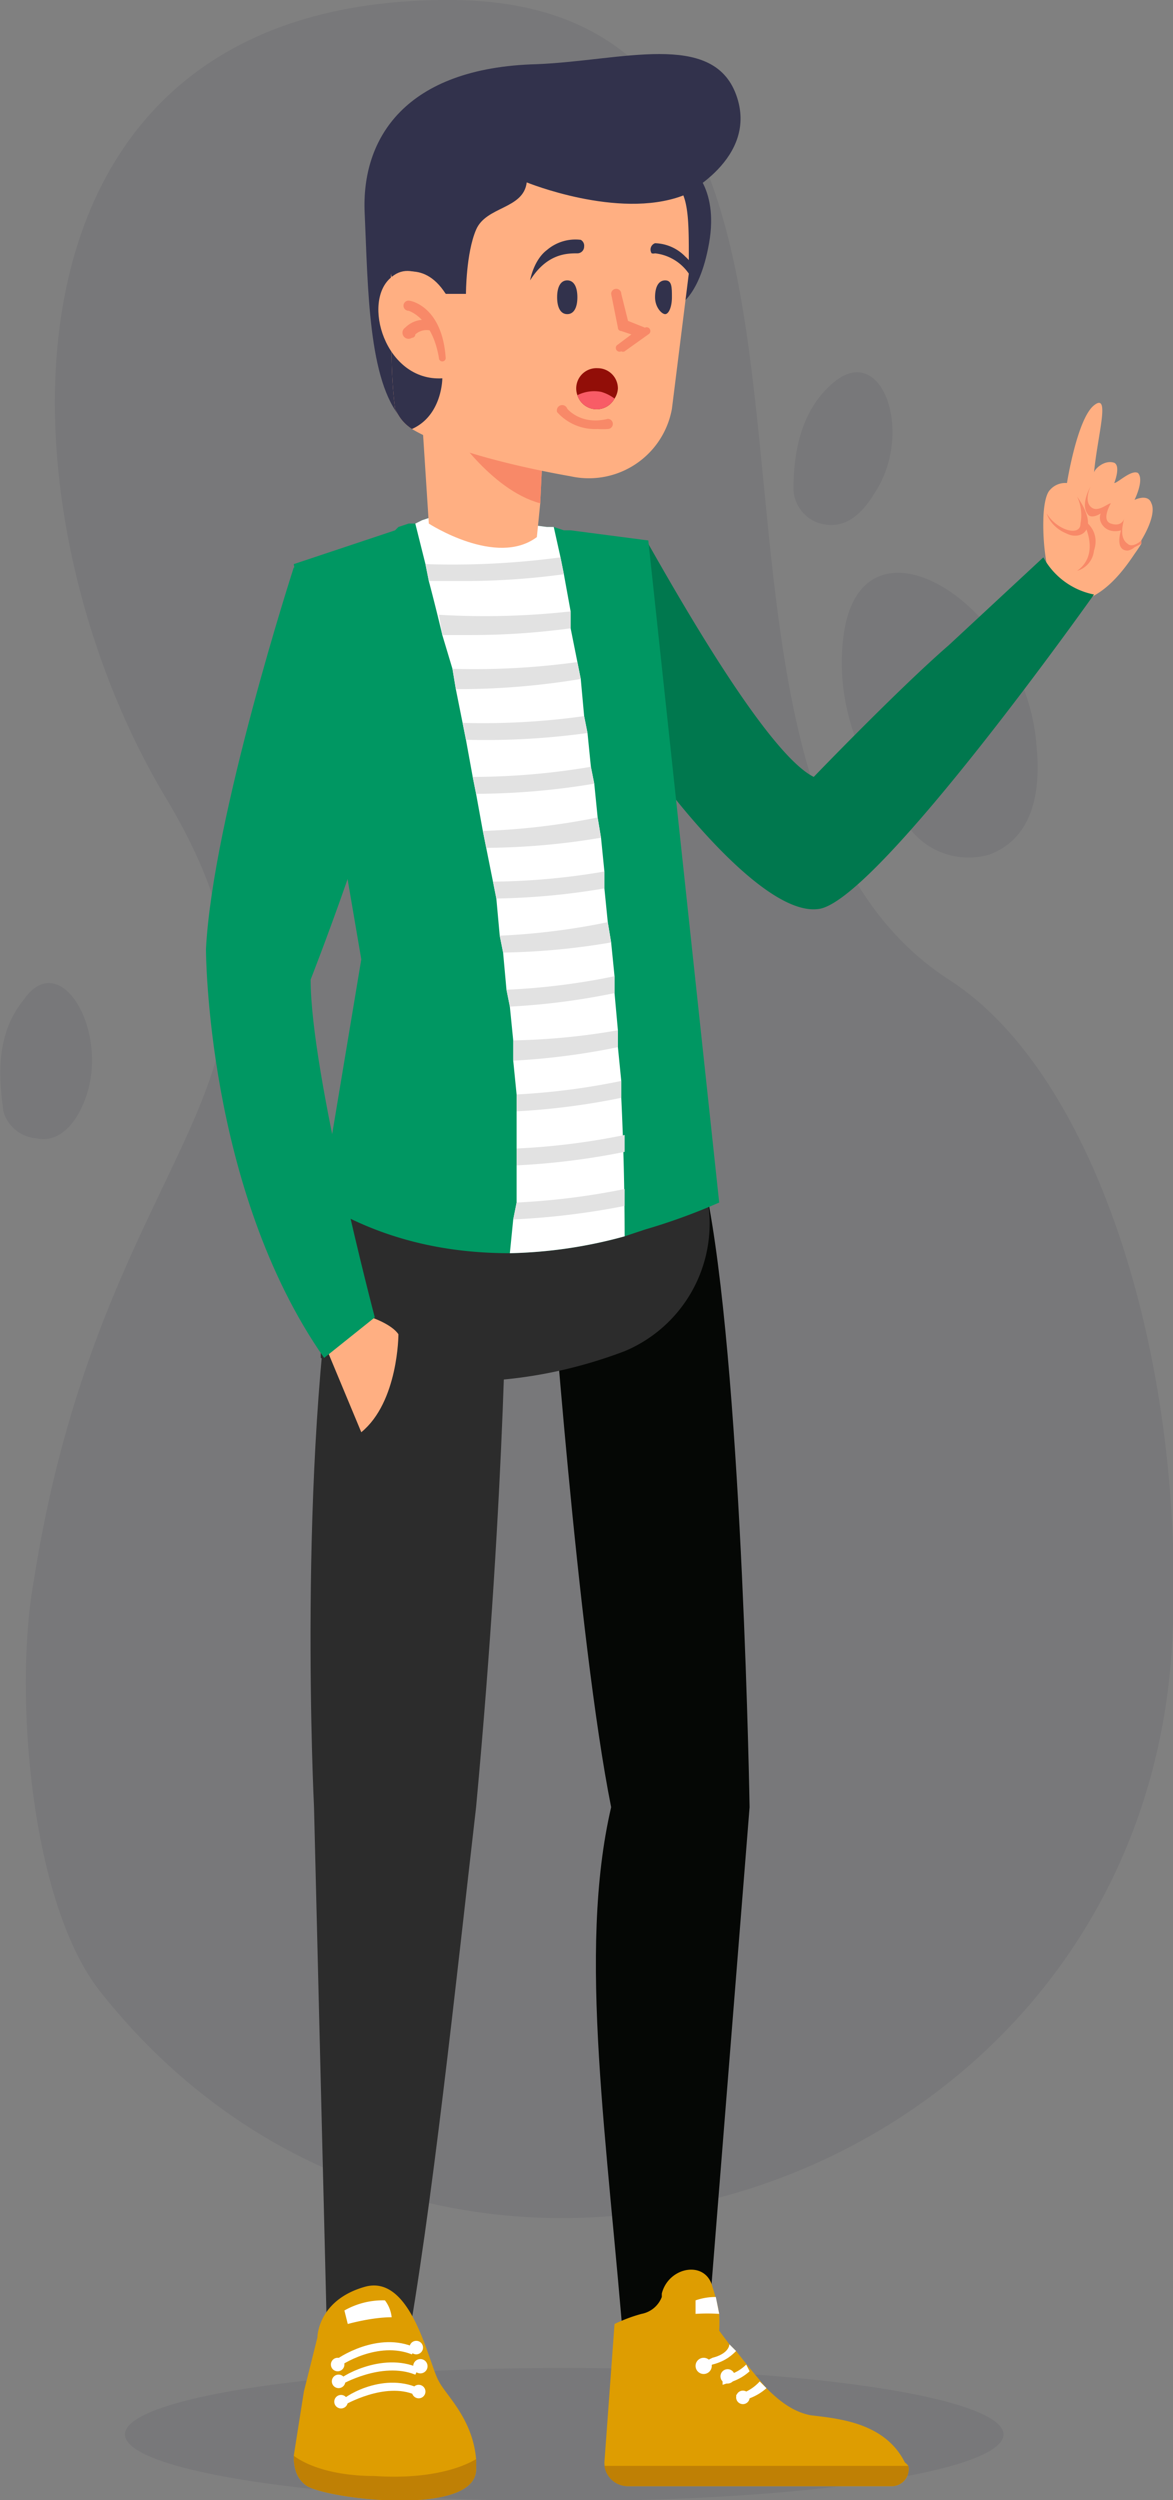 <svg xmlns="http://www.w3.org/2000/svg" width="347.4" height="740.1"><rect width="100%" height="100%" fill="#808080" stroke="none"/><g transform="translate(-158 -260)"><ellipse cx="130.1" cy="19.7" rx="130.1" ry="19.7" transform="translate(195 961)" fill="#32324c" opacity=".1"/><g fill="#32324c"><path d="M505 749c-11 162-216 228-317 101-21-26-26-89-20-122 21-134 90-147 39-232s-56-237 85-236 50 227 147 290c44 28 71 115 66 199z" opacity=".1"/><path d="M451 513a22 22 0 01-23-7c-10-11-24-33-20-59 6-38 54-8 57 34 2 21-6 29-14 32zM401 415a11 11 0 01-8-10c0-8 1-22 11-31 15-14 25 14 13 32-6 10-12 10-16 9zM169 597a11 11 0 01-10-8c-1-8-3-22 6-33 11-16 26 10 18 30-4 10-10 12-14 11z" opacity=".1"/></g><path d="M380 795l-13 163h-24c-5-64-14-120-4-163-10-50-18-162-18-162 18-8 47-16 47-16 10 55 12 178 12 178z" fill="#050705"/><path d="M422 996h-78a7 7 0 01-7-7l3-41a46 46 0 018-3 8 8 0 006-5v-1c2-8 13-10 15-2a56 56 0 012 8 44 44 0 010 5l3 4 2 2a377 377 0 009 11c4 4 8 7 13 8 8 1 22 2 28 14a4 4 0 011 1 5 5 0 01-5 6z" fill="#de9d01"/><path d="M422 996h-78a7 7 0 01-7-6h90a5 5 0 01-5 6z" fill="#bf8005"/><path d="M376 956c-1 1-3 3-7 4l-2 1v-2l2-1c4-1 5-3 5-4l2 2z" fill="#fff"/><circle cx="2.4" cy="2.4" r="2.4" fill="#fff" transform="translate(364 958)"/><path d="M380 962a15 15 0 01-5 3l-3 1v-2l2-1a12 12 0 005-3l1 2z" fill="#fff"/><path d="M375 965a2 2 0 11-3-3 2 2 0 013 3z" fill="#fff"/><g><path d="M385 967a16 16 0 01-5 3l-3 1-1-2 3-1a13 13 0 004-3l2 2z" fill="#fff"/><path d="M380 970a2 2 0 11-3-2 2 2 0 013 2z" fill="#fff"/></g><g><path d="M371 945a55 55 0 00-7 0v-4a18 18 0 016-1l1 5z" fill="#fff"/></g><g><path d="M308 633s0 65-9 162c-6 52-13 119-21 163h-23l-4-163s-5-101 7-170z" fill="#2c2c2c"/><path d="M299 991c0 14-43 9-50 5-3-2-4-5-4-9l3-19 4-16s0-11 14-15 19 23 22 28c2 4 10 11 11 23a26 26 0 010 3z" fill="#de9d01"/><path d="M258 961l-1-2c1-1 13-9 24-4l-1 2c-10-4-21 3-22 4zM260 972l-1-1c0-1 12-9 23-4l-1 2c-9-4-21 3-21 3zM259 966l-1-1c0-1 13-9 24-4l-1 2c-10-4-22 3-22 3z" fill="#fff"/><path d="M260 960a2 2 0 11-2-2 2 2 0 012 2zM260 966a2 2 0 11-2-3 2 2 0 012 3zM261 971a2 2 0 11-2-2 2 2 0 012 2zM284 968a2 2 0 11-2-2 2 2 0 012 2zM284 962a2 2 0 11-3-3 2 2 0 013 3zM283 956a2 2 0 11-2-3 2 2 0 012 3z" fill="#fff"/><path d="M299 991c0 14-43 9-50 5-3-2-4-5-4-9 4 3 12 6 24 6 15 1 25-2 30-5a26 26 0 010 3z" fill="#bf8005"/><path d="M272 941a23 23 0 00-12 3l1 4s7-2 13-2a10 10 0 00-2-5z" fill="#fff"/><g><path d="M261 608s-8 29-8 54c0 0 40 17 90-2a41 41 0 0023-51v-1s-64-3-105 0z" fill="#2c2c2c"/></g></g><g><path d="M496 420v1a53 53 0 01-2 3c-4 6-9 12-16 14 0 0-9-8-10-11a66 66 0 01-1-13s0-7 2-9a6 6 0 015-2s3-19 8-23 1 9 0 20c0-1 3-4 6-3 2 1 0 6 0 6 1 0 5-4 7-3 2 2-1 8-1 8s4-2 5 1c1 2 0 6-3 11z" fill="#ffaf82"/><path d="M496 420v1l-2 1a4 4 0 01-2 1c-4 0-2-6-2-6s-3 1-5-1-1-4-1-4-3 2-4 0c-2-3 1-8 1-8s-2 4 0 6 5-1 6-1c0 0-3 5 0 6s4-1 4-2c0 1-2 6 1 8 1 1 3 0 4-1z" fill="#f88968"/><path d="M477 407a13 13 0 011 8c0 4-7 2-10-3 0 0 1 4 6 6 4 2 10-1 3-11z" fill="#f88968"/><path d="M479 415s5 9-2 14a7 7 0 005-6c2-6-3-9-3-9z" fill="#f88968"/><g><path d="M467 425l-28 26c-15 13-40 39-40 39-14-7-41-55-49-69-6 22-7 44 0 65 10 14 36 46 51 43 18-4 81-93 81-93a22 22 0 01-15-11z" fill="#00784e"/></g></g><g><path d="M371 616a179 179 0 01-22 8l-6 2a138 138 0 01-34 5c-19 0-38-4-56-15l12-72-20-117 30-10 1-1 3-1h2l2-1 6-2 31 4h2l3 1h2l23 3z" fill="#009762"/><path d="M343 626a138 138 0 01-34 5l1-10 1-5v-11-5-11-5l-1-10v-6l-1-10-1-5-1-11-1-5-1-11-1-5-2-10-1-5-2-11-1-5-2-11-1-5-2-10-1-6-3-10a633 633 0 00-4-16l-1-5-3-12 2-1 6-2 31 4h2l2 9 1 5 2 11v5l2 10 1 5 1 11 1 5 1 10 1 5 1 10 1 6 1 10v5l1 10 1 6 1 10v5l1 11v5l1 10v5a889 889 0 011 41z" fill="#fff"/><path d="M325 430a217 217 0 01-28 2h-12l-1-5a241 241 0 0040-2l1 5zM327 446a218 218 0 01-30 2h-8l-1-6a231 231 0 0039-1v5zM330 461a219 219 0 01-34 3h-3l-1-6a224 224 0 0037-2l1 5zM332 477a220 220 0 01-36 2l-1-5a215 215 0 0036-2l1 5zM334 492a215 215 0 01-35 3l-1-5a211 211 0 0035-3l1 5zM336 508a211 211 0 01-34 3l-1-5a206 206 0 0034-4l1 6zM337 523a208 208 0 01-32 3l-1-5a204 204 0 0033-3v5zM339 539a207 207 0 01-32 3l-1-5a202 202 0 0032-4l1 6zM340 554a206 206 0 01-31 4l-1-5a200 200 0 0032-4v5zM341 570a207 207 0 01-31 4v-6a200 200 0 0031-3v5zM342 585a209 209 0 01-31 4v-5a203 203 0 0031-4v5zM343 601a214 214 0 01-32 4v-5a205 205 0 0032-4v5zM343 617a222 222 0 01-33 4l1-5a212 212 0 0032-4v5z" fill="#e2e2e2"/></g><g><path d="M362 309s9 6 6 23-10 19-10 19-10-38 4-42z" fill="#32324c"/><path d="M319 388l-1 21-1 10c-12 9-32-4-32-4l-2-31c5-4 20-1 29 1l7 3z" fill="#ffaf82"/><path d="M319 388l-1 21c-15-4-27-23-27-23l21-1 7 3z" fill="#f88968"/><path d="M360 318s23-11 16-30-34-10-59-9c-39 1-52 22-51 44s1 50 11 61 16-5 21-18 36-55 62-48z" fill="#32324c"/><path d="M362 336v5l-5 40a25 25 0 01-30 20c-17-3-37-8-47-14-3-2-4-4-5-6a139 139 0 01-1-19c-1-21 1-49 1-49 20-25 76-15 85 4 2 4 2 11 2 19z" fill="#ffaf82"/><path d="M341 375a6 6 0 01-1 3 6 6 0 01-11-1 6 6 0 016-8 6 6 0 016 6z" fill="#920e08"/><path d="M340 378a6 6 0 01-11-1 11 11 0 017-1 12 12 0 014 2z" fill="#f85c66"/><path d="M329 348c0 3-1 5-3 5s-3-2-3-5 1-5 3-5 3 2 3 5zM357 348c0 3-1 5-2 5s-3-2-3-5 1-5 3-5 2 2 2 5zM274 342s9-6 16 5h6s0-12 3-19 14-6 15-14c0 0 27 11 46 4s-38-39-66-24-25 28-20 48z" fill="#32324c"/><path d="M315 343s1-6 5-9a13 13 0 0110-3 2 2 0 011 2 2 2 0 01-2 2c-3 0-9 0-14 8zM362 337v4a14 14 0 00-10-6 2 2 0 01-1 0 2 2 0 011-3 13 13 0 019 4 10 10 0 011 1zM280 387c-3-2-4-4-5-6a139 139 0 01-1-19l15 10s0 11-9 15z" fill="#32324c"/><path d="M290 347s-9-11-16-5c-9 7-2 31 15 30z" fill="#ffaf82"/><path d="M289 367a1 1 0 01-1-1c-2-12-9-14-9-14a1 1 0 010-3c1 0 10 2 11 17a1 1 0 01-1 1z" fill="#f88968"/><path d="M280 360a1 1 0 01-2-3 8 8 0 018-2 1 1 0 010 3 5 5 0 00-5 1 1 1 0 01-1 1z" fill="#f88968"/><g><path d="M335 387a15 15 0 01-12-5 1 1 0 013-1s4 5 12 3a1 1 0 110 3 19 19 0 01-3 0z" fill="#f88968"/></g><g><path d="M342 364a1 1 0 01-1-2l4-3-3-1a1 1 0 01-1-1l-2-10a1 1 0 013 0l2 8 5 2a1 1 0 011 2l-7 5a1 1 0 01-1 0z" fill="#f88968"/></g></g><g><path d="M268 650s6 2 8 5c0 0 0 20-11 29l-10-24z" fill="#ffaf82"/><path d="M245 428s-24 74-26 113c0 0 0 71 35 121l15-12s-19-72-19-100c0 0 20-51 23-72 0 0-14-50-28-50z" fill="#009762"/></g></g></svg>